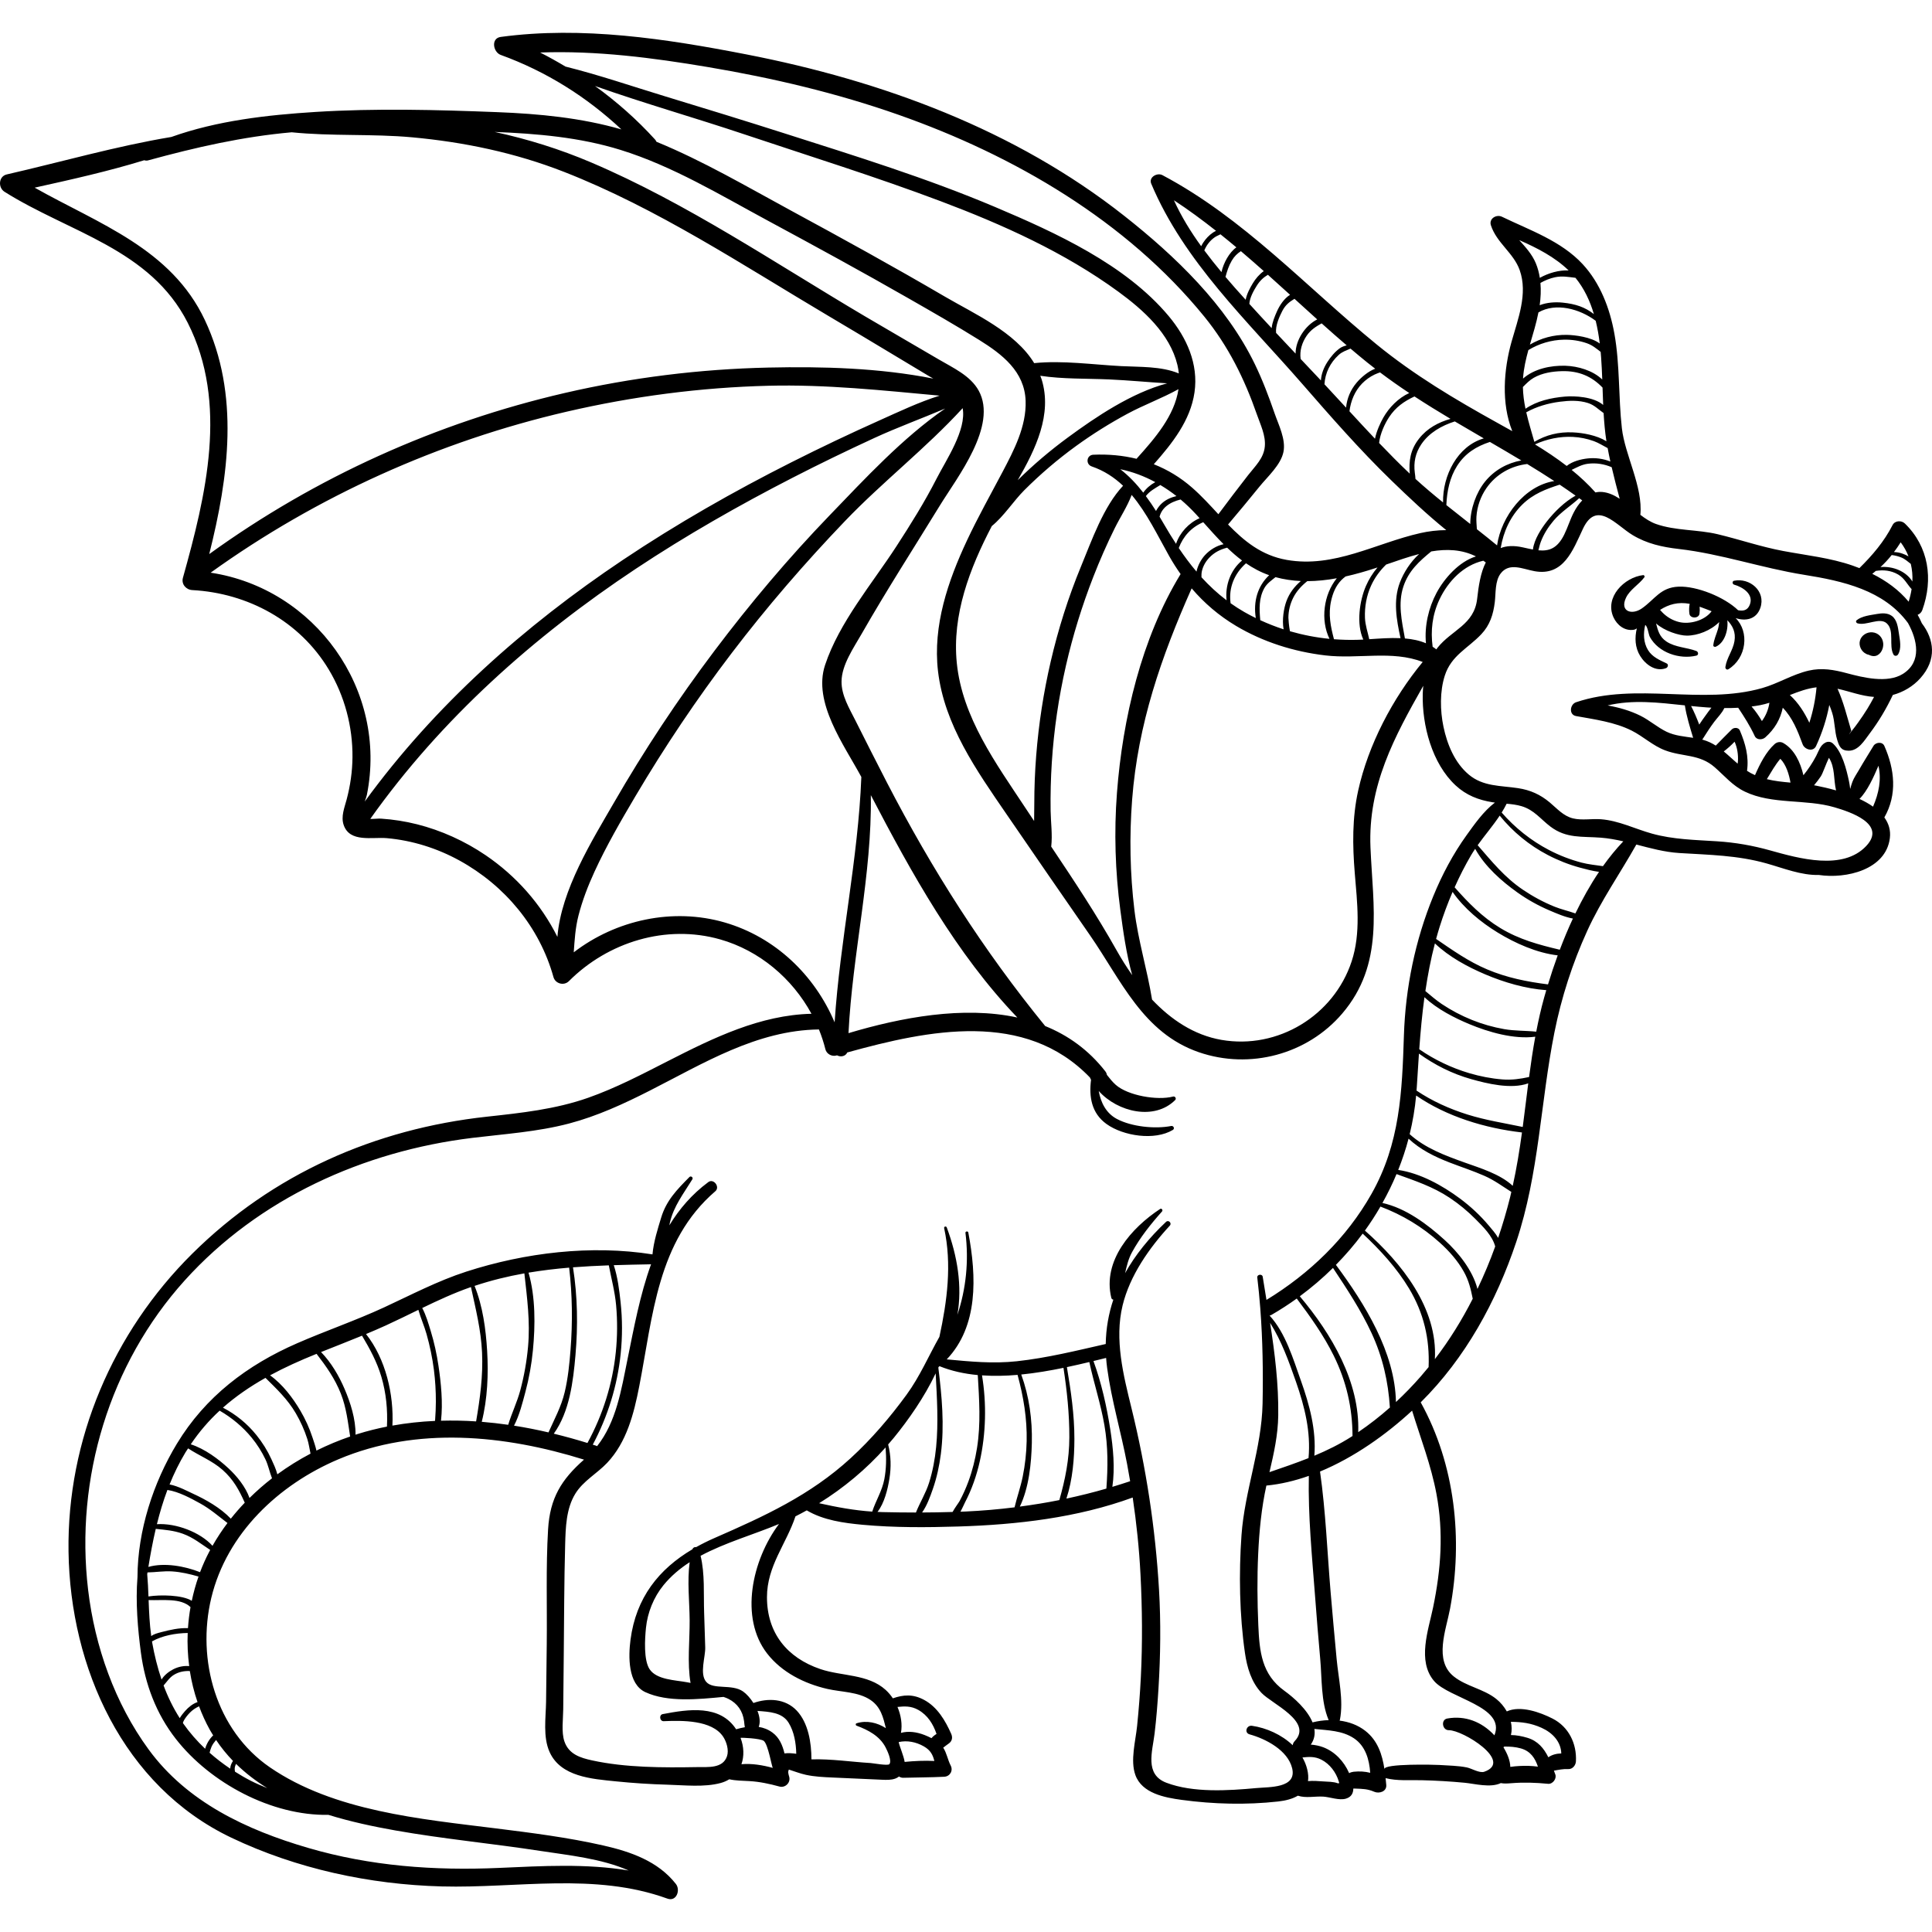 <?xml version="1.0" encoding="iso-8859-1"?>
<!-- Generator: Adobe Illustrator 19.0.0, SVG Export Plug-In . SVG Version: 6.00 Build 0)  -->
<svg version="1.1" id="Capa_1" xmlns="http://www.w3.org/2000/svg" xmlns:xlink="http://www.w3.org/1999/xlink" x="0px" y="0px"
	 viewBox="0 0 512.002 512.002" style="enable-background:new 0 0 512.002 512.002;" xml:space="preserve">
<g>
	<g>
		<g>
			<path d="M459.54,153.909c-0.528,0.108-0.48,0.885,0,1.022c2.308,0.654,5.309,2.538,4.16,5.371
				c-0.608,1.498-1.783,1.671-3.087,1.414c-3.633-3.511-10.98-6.447-15.78-6.245c-4.836,0.204-6.263,3.368-9.746,5.784
				c-2.651,1.838-5.886,0.77-4.18-2.842c1.04-2.203,3.465-3.503,4.876-5.443c0.159-0.218-0.057-0.589-0.325-0.558
				c-5.01,0.578-10.264,5.874-7.882,11.15c0.956,2.118,2.997,3.714,5.388,3.337c0.281-0.044,0.548-0.185,0.807-0.36
				c-0.576,2.473-0.503,5.049,0.9,7.312c1.423,2.295,4.104,4.251,6.841,3.219c0.497-0.187,0.746-0.977,0.164-1.255
				c-1.875-0.899-3.82-1.696-4.947-3.557c-1.211-2-1.264-4.411-0.728-6.63c0.652,0.325,0.87,2.509,1.231,3.17
				c2.281,4.168,7.842,6.028,12.326,4.952c0.662-0.159,0.538-1.026-0.008-1.229c-2.588-0.965-5.556-0.946-7.914-2.5
				c-1.872-1.233-2.287-2.984-2.761-4.802c2.216,2,6.116,3.229,8.163,3.229c2.853,0,6.34-1.342,8.565-3.595
				c-0.066,0.627-0.15,1.252-0.329,1.871c-0.415,1.434-1.086,2.777-1.23,4.275c-0.036,0.376,0.402,0.503,0.675,0.382
				c2.28-1.013,3.336-4.293,3.042-7.01c1.432,1.478,2.272,3.192,1.894,5.523c-0.397,2.447-2.047,4.402-2.409,6.858
				c-0.064,0.432,0.352,0.877,0.79,0.608c4.843-2.97,5.612-9.932,1.927-13.557c2.621,0.862,5.492,0.374,6.551-2.722
				C468.022,156.672,463.72,153.05,459.54,153.909z M444.967,164.843c-1.695-0.416-3.24-1.322-4.448-2.576
				c-0.233-0.242-0.415-0.453-0.582-0.64c2.298-1.475,4.802-2.175,7.851-1.606c-0.19,0.854-0.189,1.807-0.078,2.625
				c0.18,1.323,2.493,1.324,2.673,0c0.079-0.581,0.096-1.231,0.037-1.866c1.059,0.379,2.114,0.795,3.175,1.206
				C451.733,164.494,447.748,165.525,444.967,164.843z"/>
			<path d="M509.308,165.167c-0.331-0.78-0.709-1.52-1.111-2.239c0.534-0.195,1.001-0.6,1.242-1.27
				c2.938-8.158,1.72-16.775-4.632-22.929c-0.911-0.882-2.634-0.796-3.254,0.419c-2.232,4.372-5.33,8.005-8.791,11.409
				c-0.583-0.229-1.17-0.45-1.764-0.657c-5.952-2.072-12.269-2.728-18.434-3.883c-5.9-1.106-11.525-3.045-17.348-4.44
				c-5.338-1.279-11.191-0.891-16.36-2.718c-1.451-0.513-2.812-1.408-4.143-2.425c0.729-7.395-4.096-15.836-4.898-22.947
				c-0.942-8.351-0.494-16.818-1.993-25.115c-1.202-6.649-3.747-13.345-8.397-18.364c-5.715-6.168-14.006-8.999-21.383-12.565
				c-1.462-0.707-3.514,0.477-2.936,2.258c1.52,4.686,6.016,7.311,7.636,11.901c2.206,6.248-0.472,12.931-2.161,18.944
				c-2.089,7.44-2.764,16.331,0.193,23.717c-1.333-0.75-2.666-1.49-3.991-2.225c-11.237-6.233-22.026-12.644-32.005-20.798
				c-18.713-15.291-35.152-33.405-56.73-44.829c-1.374-0.728-3.69,0.531-2.958,2.274c8.656,20.596,25.484,36.364,39.924,52.94
				c7.655,8.787,15.361,17.608,23.736,25.723c4.561,4.419,9.401,8.991,14.524,13.14c-2.362,0.003-4.717,0.302-6.859,0.786
				c-11.846,2.676-22.829,9.319-35.418,7.106c-6.685-1.175-11.283-4.991-15.547-9.38c2.802-3.32,5.585-6.644,8.315-10.028
				c2.096-2.598,5.673-5.759,6.366-9.209c0.671-3.341-1.285-7.143-2.344-10.206c-1.532-4.435-3.198-8.844-5.247-13.069
				c-7.611-15.694-21.048-28.592-34.574-39.263c-28.988-22.868-64.231-35.816-100.187-42.814
				c-21.236-4.133-43.492-7.543-65.087-4.624c-2.661,0.36-2.005,4.036,0,4.765c12.032,4.373,22.744,11.089,31.983,19.741
				c-10.667-3.073-21.761-4.139-32.894-4.573c-16.033-0.626-32.195-1.054-48.22-0.051c-12.692,0.795-26.022,2.298-38.155,6.63
				c-14.639,2.436-29.173,6.62-43.613,9.927c-2.194,0.502-2.35,3.494-0.601,4.596C18.359,61.638,39.798,65.94,49.741,85.526
				c10.832,21.339,4.815,45.833-1.265,67.604c-0.469,1.678,0.831,3.158,2.474,3.248c14.745,0.802,28.467,8.222,36.184,21.07
				c4.197,6.988,6.354,15.111,6.276,23.257c-0.036,3.789-0.574,7.509-1.544,11.167c-0.577,2.178-1.566,4.522-0.781,6.785
				c1.626,4.685,7.563,3.126,11.396,3.462c6.764,0.592,13.366,2.672,19.307,5.943c12.016,6.617,21.195,17.612,24.884,30.87
				c0.494,1.775,2.789,2.389,4.096,1.081c10.375-10.385,25.758-15.124,40.059-11.068c10.386,2.946,19.124,10.326,24.222,19.718
				c-13.586,0.329-25.934,6.357-37.903,12.464c-6.955,3.549-13.902,7.202-21.284,9.799c-8.681,3.054-17.736,4.017-26.833,5.01
				c-29.655,3.238-56.748,15.156-78.083,36.309c-21.022,20.842-33.216,49.276-32.786,78.978
				c0.445,30.724,14.444,62.098,43.128,75.779c17.276,8.24,36.678,12.421,55.77,12.925c19.991,0.528,40.483-3.772,59.801,3.227
				c2.436,0.883,3.519-2.273,2.259-3.88c-4.749-6.057-12.019-8.564-19.29-10.212c-9.381-2.126-18.952-3.334-28.487-4.525
				c-19.822-2.477-42.876-4.537-59.825-16.179c-14.268-9.8-19.463-28.496-15.52-44.907c4.113-17.114,17.894-30.046,33.724-36.735
				c20.756-8.77,44.014-6.449,65.046,0.104c-5.989,5.281-9.023,10.177-9.519,18.478c-0.602,10.069-0.237,20.286-0.353,30.374
				c-0.059,5.106-0.106,10.212-0.179,15.317c-0.061,4.242-0.87,9.305,0.933,13.319c2.958,6.588,11.263,7.131,17.514,7.769
				c4.582,0.467,9.182,0.765,13.786,0.893c4.443,0.123,9.685,0.723,14.032-0.451c0.859-0.232,1.614-0.572,2.286-0.984
				c1.765,0.383,3.397,0.37,5.348,0.482c2.716,0.156,5.332,0.726,7.95,1.44c1.543,0.421,3.011-1.037,2.585-2.583
				c-0.199-0.722-0.411-1.278-0.086-1.911c1.492,0.464,2.977,1.059,4.526,1.394c2.3,0.498,4.665,0.605,7.016,0.71
				c4.372,0.196,8.744,0.391,13.116,0.587c1.189,0.053,2.413,0.101,3.533-0.301c0.391-0.14,0.712-0.332,0.991-0.554
				c0.337,0.217,0.728,0.35,1.123,0.338c3.613-0.108,7.256-0.087,10.861-0.273c1.534-0.079,2.424-1.613,1.711-2.982
				c-0.791-1.518-1.033-3.291-1.977-4.723c0.445-0.328,0.895-0.712,1.44-1.08c0.917-0.62,1.117-1.597,0.678-2.586
				c-1.564-3.524-3.659-7.092-7.161-8.986c-3.015-1.631-5.537-1.375-8.304-0.429c-0.558-0.827-1.197-1.587-1.913-2.236
				c-4.679-4.242-11.624-3.59-17.278-5.506c-8.846-2.998-14.167-9.577-14.169-19.044c-0.002-8.293,5.104-14.078,7.55-21.438
				c1.006-0.51,2.006-1.035,2.994-1.584c4.399,2.608,9.801,3.354,14.845,3.819c8.388,0.773,16.932,0.712,25.342,0.454
				c15.531-0.476,31.51-2.311,46.194-7.679c1.008,6.767,1.714,13.574,2.066,20.413c0.465,9.025,0.541,18.083,0.096,27.11
				c-0.214,4.349-0.557,8.688-0.995,13.021c-0.402,3.982-1.849,9.123-0.462,12.99c1.746,4.871,7.804,5.99,12.283,6.597
				c8.435,1.142,17.096,1.365,25.56,0.425c1.988-0.221,3.814-0.695,5.221-1.537c2.092,0.705,4.526,0.112,6.741,0.246
				c1.734,0.105,4.222,1.07,5.993,0.539c1.474-0.442,1.956-1.481,1.962-2.678c0.195,0.004,0.4,0.003,0.636,0.013
				c1.826,0.074,3.149,0.077,4.912,0.841c1.305,0.566,3.349-0.049,3.183-1.826c-0.055-0.592-0.113-1.189-0.177-1.786
				c3.088,0.774,6.267,0.475,9.479,0.547c3.831,0.086,7.66,0.313,11.475,0.676c2.635,0.251,6.837,1.408,9.581,0.09
				c0.85,0.172,1.807,0.107,2.768,0.03c3.343-0.268,6.424-0.161,9.77,0.16c1.209,0.116,2.33-1.364,1.902-2.497
				c-0.124-0.328-0.247-0.657-0.371-0.987c1.256-0.222,2.485-0.493,3.797-0.42c1.143,0.064,1.982-0.988,2.039-2.039
				c0.254-4.706-1.913-9.164-6.194-11.344c-3.261-1.661-8.486-3.558-12.127-1.901c-0.705-1.254-1.658-2.395-2.772-3.287
				c-3.373-2.702-7.917-3.297-11.27-5.969c-5.339-4.255-2.055-12.298-0.984-18.014c3.427-18.293,1.354-38.143-7.787-54.634
				c11.858-11.756,20.032-26.706,25.305-42.469c6.098-18.23,6.408-36.915,10.132-55.572c1.85-9.267,4.779-18.329,8.702-26.928
				c3.674-8.055,8.703-15.198,13.008-22.857c3.745,0.976,7.489,2.008,11.419,2.251c7.879,0.487,15.38,0.588,23.05,2.745
				c4.616,1.298,9.191,3.183,13.899,3.069c7.234,1.083,17.76-1.376,18.814-9.748c0.267-2.118-0.325-3.936-1.459-5.5
				c3.466-6.057,2.736-12.767-0.003-18.962c-0.526-1.19-2.29-0.977-2.876,0c-1.263,2.106-2.59,4.17-3.806,6.305
				c-0.578,1.016-1.377,2.128-1.78,3.224c-0.904,2.459-0.338,2.53-0.918-0.201c-0.665-3.132-1.787-7.679-4.217-9.937
				c-0.569-0.529-1.339-0.611-2.02-0.261c-1.393,0.716-1.742,2.19-2.447,3.533c-0.972,1.853-2.1,3.535-3.379,5.117
				c-0.806-3.433-2.404-6.868-5.346-8.544c-0.764-0.435-1.666-0.277-2.3,0.297c-2.239,2.025-3.874,5.199-5.186,8.222
				c-0.388-0.173-0.773-0.358-1.151-0.566c-0.332-0.182-0.651-0.378-0.963-0.581c0.522-3.747-0.396-7.134-1.91-10.713
				c-0.349-0.825-1.564-0.815-2.117-0.273c-1.44,1.41-2.837,2.866-4.255,4.301c-1.014-0.639-2.111-1.174-3.36-1.528
				c-0.08-0.023-0.162-0.037-0.243-0.059c0.04-0.048,0.087-0.087,0.123-0.142c0.987-1.553,1.969-3.103,3.076-4.575
				c0.879-1.168,2.055-2.291,2.664-3.64c1.228,0.008,2.456-0.013,3.68-0.083c1.611,2.419,3.148,4.831,4.386,7.495
				c0.512,1.101,2.012,1.052,2.791,0.36c2.492-2.216,4.019-4.84,4.636-7.864c2.57,2.641,3.959,6.133,5.262,9.682
				c0.516,1.405,2.799,2.13,3.566,0.466c1.644-3.566,2.8-7.156,3.504-10.882c0.284,0.686,0.543,1.387,0.771,2.11
				c0.73,2.316,0.613,4.833,1.31,7.096c0.534,1.732,0.984,2.913,3.033,2.925c2.626,0.015,4.185-2.708,5.608-4.596
				c2.393-3.173,4.425-6.594,6.116-10.184c2.788-0.76,5.354-2.267,7.293-4.44C513.358,174.772,512.567,169.444,509.308,165.167z
				 M239.739,466.927c-0.199-1.506-1.391-4.208-1.576-5.258c2.234-0.495,4.563-0.043,6.627,1.12
				c1.887,1.063,2.432,2.357,2.826,3.888C244.993,466.545,242.318,466.672,239.739,466.927z M243.375,453.155
				c2.486,1.408,3.93,3.761,4.816,6.357c-0.523,0.319-0.981,0.683-1.335,1.12c-0.602-0.308-1.216-0.587-1.817-0.823
				c-2.064-0.812-4.286-1.129-6.274-0.576c0.402-2.264,0.009-4.689-0.923-6.874C239.679,452.171,241.437,452.058,243.375,453.155z
				 M408.547,457.896c2.897,1.307,5.114,3.664,5.212,6.781c-1.245,0.037-2.424,0.317-3.431,1.021
				c-1.167-2.346-2.753-4.323-5.561-5.164c-1.383-0.415-2.895-0.718-4.355-0.729c0.28-1.132,0.249-2.329-0.017-3.508
				C403.255,456.344,405.67,456.599,408.547,457.896z M398.644,462.868c1.484-0.034,2.971,0.077,4.38,0.473
				c2.594,0.729,3.795,2.609,4.541,4.837c-1.621-0.214-3.269-0.268-4.886-0.169c-0.785,0.048-1.619,0.107-2.43,0.238
				c-0.038-1.721-0.823-3.567-1.819-5.195C398.5,462.99,398.579,462.932,398.644,462.868z M503.701,143.72
				c0.889,1.182,1.574,2.429,2.075,3.724c-0.523-0.296-1.068-0.534-1.553-0.709c-0.808-0.292-1.561-0.417-2.304-0.433
				C502.544,145.472,503.146,144.617,503.701,143.72z M501.324,147.089c0.895,0.105,1.779,0.343,2.549,0.652
				c0.985,0.396,1.714,1.089,2.508,1.695c0.358,1.514,0.503,3.076,0.424,4.671c-1.703-2.757-5.191-4.11-8.448-3.83
				C499.428,149.294,500.413,148.226,501.324,147.089z M497.111,151.299c2.018-0.33,4.058-0.128,5.908,0.949
				c1.695,0.986,2.375,2.579,3.577,3.881c-0.171,1.102-0.432,2.212-0.783,3.324c-2.59-3.125-5.922-5.532-9.64-7.383
				C496.501,151.829,496.796,151.554,497.111,151.299z M429.235,132.18c-1.449-0.947-2.957-1.649-4.597-1.798
				c-0.641-0.059-1.249-0.01-1.824,0.122c-1.931-2.176-4.062-4.145-6.315-5.976c1.377-0.653,2.693-1.429,4.343-1.633
				c2.175-0.268,4.3,0.079,6.271,0.921C427.763,126.61,428.494,129.401,429.235,132.18z M408.33,143.589
				c0.768-2.043,1.972-3.934,3.376-5.596c1.962-2.322,4.592-3.944,6.793-5.962c0.268,0.194,0.541,0.381,0.809,0.578
				c-0.902,0.928-1.647,2.044-2.228,3.161c-0.989,1.901-1.6,3.989-2.547,5.91c-1.83,3.709-4.057,4.423-6.837,4.157
				C407.89,145.086,408.054,144.323,408.33,143.589z M406.243,145.626c-0.838-0.152-1.721-0.354-2.655-0.563
				c-2.441-0.547-4.36-0.417-5.891,0.186c0.723-4.345,2.584-8.456,5.765-11.569c2.875-2.813,6.25-4.074,9.87-5.241
				c1.419,0.948,2.822,1.922,4.216,2.913c-2.924,1.618-5.67,4.362-7.548,6.756C408.533,139.98,406.56,142.919,406.243,145.626z
				 M426.764,122.308c-1.891-0.748-3.92-1.043-6.017-0.815c-1.786,0.194-4.042,0.758-5.556,1.987
				c-2.662-2.054-5.481-3.926-8.369-5.689c-0.003-0.012-0.007-0.023-0.01-0.035c3.106-1.422,6.63-2.145,10.009-1.972
				c1.898,0.097,3.783,0.472,5.57,1.121c1.307,0.475,2.445,1.235,3.656,1.851C426.261,119.939,426.503,121.124,426.764,122.308z
				 M425.721,116.94c-2.576-1.599-6.212-2.233-8.9-2.356c-3.71-0.17-7.107,0.663-10.199,2.509c-0.755-2.655-1.552-5.222-2.146-7.827
				c2.73-1.519,5.776-2.398,8.892-2.8c2.467-0.319,5.053-0.435,7.457,0.335c1.76,0.563,2.791,1.727,4.148,2.669
				C425.122,111.966,425.338,114.458,425.721,116.94z M424.861,107.316c-2.511-2.18-7.566-2.44-10.153-2.215
				c-3.693,0.322-7.428,1.158-10.436,3.222c-0.387-1.875-0.644-3.78-0.69-5.758c0.889-0.894,1.763-1.808,2.877-2.445
				c2.235-1.279,4.948-1.699,7.488-1.76c4.491-0.109,7.911,1.402,10.743,4.356C424.741,104.25,424.792,105.784,424.861,107.316z
				 M424.307,94.644c0.147,1.975,0.234,3.953,0.307,5.932c-2.503-2.415-6.469-3.539-9.756-3.646
				c-3.858-0.125-8.294,0.795-11.232,3.397c0.005-0.082,0.002-0.162,0.008-0.244c0.187-2.496,0.742-4.914,1.401-7.311
				c2.824-1.725,6.108-2.693,9.425-2.756c2.065-0.039,4.137,0.267,6.087,0.952c1.479,0.52,2.502,1.397,3.646,2.284
				C424.234,93.717,424.273,94.182,424.307,94.644z M423.954,91.041c-2.29-1.749-6.633-2.255-8.699-2.297
				c-3.528-0.071-6.861,0.863-9.814,2.578c0.82-2.828,1.704-5.644,2.264-8.531c4.595-2.666,10.917-0.964,15.172,2.223
				C423.364,86.997,423.708,89.022,423.954,91.041z M422.395,83.236c-2.331-1.832-4.859-2.698-8.305-3.04
				c-1.973-0.196-4.162-0.048-6.057,0.685c0.273-1.956,0.372-3.943,0.202-5.899c1.186-0.668,2.436-1.2,3.837-1.502
				c1.927-0.415,3.648-0.067,5.444,0.142C419.827,76.45,421.365,79.749,422.395,83.236z M402.614,63.639
				c4.75,2.064,9.449,4.502,13.086,8.027c-2.531-0.128-5.353,0.693-7.628,1.966c-0.204-1.305-0.538-2.591-1.05-3.835
				C406.027,67.38,404.301,65.522,402.614,63.639z M404.722,122.967c2.413,1.469,4.81,2.965,7.174,4.515
				c-7.876,1.25-14.047,9.365-15.158,17.056c-1.767-1.458-3.557-2.881-5.352-4.295c-0.057-1.115-0.185-2.241-0.114-3.323
				c0.177-2.685,1.113-5.351,2.646-7.561C396.476,125.668,400.423,123.469,404.722,122.967z M393.751,149.055
				c-1.376,2.68-1.913,6.239-2.288,9.624c-0.766,6.908-6.722,8.225-10.514,12.987c-0.11,0.138-0.201,0.287-0.305,0.429
				c-0.316-0.254-0.645-0.483-0.981-0.698c-0.56-4.262-0.117-8.452,1.818-12.546c2.295-4.855,6.377-9.059,11.612-10.255
				C393.313,148.744,393.533,148.893,393.751,149.055z M403.162,122.022c-3.724,0.68-7.158,2.575-9.622,5.626
				c-2.325,2.879-3.886,7.171-3.908,11.215c-2.119-1.661-4.234-3.326-6.334-5.012c0.153-3.638,0.885-7.296,2.856-10.396
				c2.122-3.339,5.1-5.163,8.687-6.336C397.624,118.738,400.403,120.362,403.162,122.022z M311.108,53.073
				c3.857,2.526,7.551,5.258,11.157,8.105c-1.119,0.506-2.161,1.497-2.832,2.334c-0.314,0.392-0.768,1.042-1.107,1.736
				C315.548,61.411,313.065,57.388,311.108,53.073z M319.155,66.363c0.292-0.68,0.637-1.312,1.1-1.902
				c0.479-0.612,1.032-1.149,1.676-1.587c0.472-0.321,1.012-0.514,1.505-0.78c1.418,1.136,2.823,2.289,4.215,3.458
				c-1.889,1.337-3.414,4.133-3.945,6.562C322.135,70.235,320.613,68.32,319.155,66.363z M327.254,76.255
				c-0.836-0.95-1.665-1.908-2.486-2.873c0.405-1.473,0.834-2.89,1.655-4.291c0.695-1.187,1.476-1.903,2.428-2.529
				c2.041,1.736,4.061,3.499,6.066,5.282c-1.198,0.843-2.198,2.048-2.908,3.23c-0.747,1.244-1.603,2.812-1.892,4.372
				C329.16,78.385,328.198,77.328,327.254,76.255z M331.089,80.532c0.11-1.693,1.165-3.531,1.981-4.836
				c0.834-1.333,1.784-2.189,2.936-2.875c1.967,1.759,3.925,3.529,5.878,5.305c-1.573,0.956-2.785,2.847-3.456,4.346
				c-0.577,1.29-1.272,2.923-1.426,4.49C335.015,84.833,333.045,82.689,331.089,80.532z M338.174,88.216
				c-0.196-1.93,0.878-4.306,1.649-5.803c0.844-1.64,1.927-2.437,3.23-3.226c2.005,1.825,4.01,3.649,6.025,5.461
				c-3.188,1.616-5.754,5.51-5.731,9.062C341.619,91.882,339.894,90.051,338.174,88.216z M344.691,95.135
				c-0.328-2.155,0.366-4.396,1.617-6.197c1.081-1.556,2.446-2.401,3.939-3.242c2.196,1.965,4.405,3.915,6.642,5.827
				c-0.648,0.177-1.292,0.382-1.833,0.773c-1.3,0.941-2.396,2.265-3.265,3.608c-0.998,1.541-1.629,3.21-1.738,4.914
				C348.271,98.92,346.481,97.027,344.691,95.135z M350.998,101.839c0.168-2.968,1.495-5.705,3.79-7.795
				c0.951-0.866,2.05-1.177,3.108-1.665c1.479,1.252,2.966,2.494,4.474,3.71c0.685,0.552,1.379,1.088,2.073,1.624
				c-1.92,0.713-3.803,2.387-4.882,3.651c-1.656,1.94-2.601,4.214-2.837,6.662C354.82,105.958,352.914,103.893,350.998,101.839z
				 M357.617,108.989c0.356-2.724,1.394-5.328,3.336-7.334c0.955-0.986,2.1-1.81,3.339-2.402c0.495-0.237,0.971-0.389,1.429-0.565
				c2.531,1.905,5.116,3.723,7.745,5.469c-2.904,1.312-5.37,3.868-6.879,6.528c-0.744,1.311-1.77,3.478-2.2,5.577
				C362.108,113.86,359.861,111.426,357.617,108.989z M373.44,125.371c-2.727-2.588-5.366-5.262-7.964-7.976
				c0.263-2.461,1.52-5.128,2.643-6.839c1.763-2.683,4.021-4.225,6.733-5.491c3.14,2.048,6.33,4.015,9.549,5.936
				c-3.204,0.918-6.144,2.47-8.319,5.222c-2.357,2.982-2.75,5.985-2.482,9.296C373.548,125.469,373.493,125.421,373.44,125.371z
				 M382.427,133.152c-2.485-2.01-4.934-4.07-7.311-6.234c-0.018-0.511-0.098-1.036-0.173-1.618
				c-0.356-2.769,0.151-5.247,1.731-7.582c2.07-3.058,5.374-4.926,8.867-6.036c2.549,1.512,5.112,3.002,7.676,4.492
				C386.222,118.224,382.29,126.045,382.427,133.152z M379.3,146.134c4.058-0.684,8.049-0.557,11.842,1.321
				c-4.501,1.381-8.399,5.846-10.439,9.657c-2.109,3.94-3.241,8.778-2.808,13.364c-1.72-0.739-3.612-1.113-5.574-1.279
				c-0.826-4.576-1.907-9.287-0.398-13.784C373.333,151.209,376.142,148.734,379.3,146.134z M359.029,231.383
				c0.634,7.761,1.663,15.866-0.837,23.421c-4.754,14.37-19.548,23.371-34.498,20.775c-7.29-1.266-13.381-5.387-18.386-10.678
				c-1.278-7.916-3.703-15.671-4.67-23.669c-1.177-9.737-1.362-19.543-0.613-29.321c1.537-20.057,7.721-37.844,15.776-55.99
				c3.329,3.895,7.224,7.244,11.792,9.963c7.174,4.269,15.312,6.818,23.58,7.799c8.803,1.045,17.713-1.408,25.86,1.744
				c-7.993,9.676-14.413,21.939-17.098,34.07C358.325,216.771,358.426,223.998,359.029,231.383z M278.426,214.853
				c-0.066-4.262,0.043-8.529,0.315-12.783c0.552-8.63,1.811-17.201,3.737-25.632c1.832-8.021,4.271-15.888,7.257-23.554
				c1.706-4.379,3.595-8.685,5.681-12.897c1.456-2.939,3.338-5.756,4.489-8.826c4.04,4.778,6.892,10.788,9.959,16.238
				c0.931,1.654,1.943,3.227,3.011,4.745c-0.013,0.02-0.028,0.034-0.041,0.055c-10.351,16.992-15.334,38.288-16.83,57.935
				c-0.788,10.351-0.465,20.808,0.905,31.097c0.74,5.556,1.565,11.534,3.142,17.193c-1.507-2.141-2.885-4.347-4.123-6.55
				c-5.345-9.508-11.307-18.498-17.344-27.513C278.948,221.235,278.475,218.006,278.426,214.853z M276.043,100.531
				c-0.101-0.326-0.238-0.632-0.356-0.949c5.971,0.906,12.283,0.706,18.271,0.971c5.112,0.226,10.245,0.73,15.362,1.033
				c-9.463,2.524-18.924,8.914-26.355,14.375c-4.635,3.407-9.033,7.129-13.129,11.17c-0.042,0.041-0.087,0.084-0.129,0.126
				C274.46,118.99,278.919,109.815,276.043,100.531z M271.437,129.923c4.276-4.275,8.887-8.217,13.784-11.764
				c4.319-3.128,8.861-5.97,13.555-8.502c4.358-2.351,9.187-4.112,13.533-6.524c-1.029,7.017-6.252,13.046-10.975,18.284
				c-0.049,0.055-0.082,0.113-0.124,0.169c-3.666-0.898-7.506-1.247-11.464-1.077c-1.807,0.078-2.11,2.522-0.42,3.102
				c3.281,1.126,5.979,2.918,8.3,5.118c-5.192,5.523-8.287,14.458-11.143,21.374c-3.372,8.164-6.04,16.621-8.036,25.223
				c-1.901,8.192-3.185,16.537-3.845,24.921c-0.335,4.251-0.503,8.515-0.503,12.778c0,1.464-0.048,3.001-0.05,4.549
				c-0.781-1.171-1.562-2.342-2.339-3.52c-7.755-11.747-16.697-23.914-18.148-38.358c-1.285-12.784,3.426-25.073,9.28-36.285
				C266.051,136.8,268.621,132.738,271.437,129.923z M311.663,144.117c-1.079-1.656-2.129-3.349-3.14-5.108
				c-0.401-0.697-0.809-1.392-1.224-2.081c0.286-1.093,0.884-2.023,1.757-2.759c1.081-0.911,2.43-1.457,3.82-1.801
				c1.441,1.219,2.818,2.54,4.121,3.957c0.304,0.331,0.605,0.667,0.907,1.001C315.029,138.592,312.673,141.147,311.663,144.117z
				 M318.87,138.392c1.775,1.978,3.536,3.967,5.392,5.831c-1.89,0.385-3.704,1.546-4.948,2.915
				c-0.994,1.093-1.898,2.706-2.228,4.341c-1.676-1.971-3.227-4.062-4.7-6.249C313.568,142.1,315.744,139.721,318.87,138.392z
				 M307.777,133.504c-0.458,0.438-1.007,1.136-1.419,1.908c-0.852-1.352-1.748-2.67-2.691-3.941
				c0.978-1.306,2.432-2.073,3.836-2.933c1.475,0.879,2.903,1.852,4.269,2.93C310.306,131.815,308.925,132.406,307.777,133.504z
				 M302.977,130.557c-1.8-2.313-3.793-4.433-6.088-6.21c3.273,0.676,6.369,1.852,9.275,3.424
				C304.909,128.448,303.775,129.403,302.977,130.557z M376.079,146.824c-2.294,2.084-4.092,4.911-5.094,7.545
				c-1.818,4.778-0.902,9.865,0.167,14.752c-2.755-0.123-5.605,0.102-8.288,0.277c-0.398-1.878-1.058-3.693-1.135-5.68
				c-0.112-2.901,0.411-5.856,1.617-8.505c0.995-2.186,2.371-4.021,4-5.606C370.242,148.61,373.169,147.573,376.079,146.824z
				 M356.597,152.765c2.679-0.6,5.318-1.363,7.872-2.192c0.193-0.063,0.389-0.132,0.583-0.196c-1.264,1.495-2.31,3.173-3.075,4.939
				c-1.65,3.804-2.605,9.997-0.687,14.176c-0.463,0.025-0.92,0.045-1.368,0.059c-2.136,0.068-4.274,0.013-6.404-0.15
				c-0.887-3.359-1.551-6.569-0.763-10.143c0.454-2.059,1.231-3.999,2.722-5.528C355.826,153.374,356.206,153.062,356.597,152.765z
				 M346.448,154.012c2.61-0.015,5.228-0.292,7.82-0.767c-3.51,4.323-4.364,11.079-1.938,16.056
				c-3.548-0.345-7.059-1.029-10.48-2.017c-0.267-1.346-0.41-3.265-0.409-3.57c0.004-1.83,0.456-3.677,1.278-5.308
				C343.602,156.654,344.925,155.22,346.448,154.012z M338.021,152.952c2.211,0.604,4.457,0.931,6.718,1.028
				c-1.656,1.414-3.011,3.132-3.832,5.354c-0.663,1.796-1.209,4.932-0.733,7.445c-2.109-0.681-4.173-1.498-6.189-2.425
				c-0.263-2.903-0.409-5.838,1.081-8.498C335.767,154.604,336.956,153.812,338.021,152.952z M336.34,152.435
				c-3.093,2.91-4.241,7.026-3.537,11.362c-1.031-0.505-2.052-1.033-3.05-1.607c-1.27-0.73-2.476-1.508-3.631-2.326
				c-0.581-4.133,1.04-7.87,4.077-10.587C332.071,150.561,334.091,151.649,336.34,152.435z M329.155,148.537
				c-3.056,2.521-4.52,6.629-4.098,10.546c-2.449-1.843-4.635-3.894-6.652-6.1c-0.017-0.531-0.012-1.062,0.106-1.603
				c0.292-1.341,0.991-2.551,1.924-3.546c1.39-1.481,2.994-2.24,4.774-2.691C326.467,146.352,327.767,147.502,329.155,148.537z
				 M143.142,13.916c14.922-0.539,29.844,1.391,44.567,3.873c17.11,2.885,34.053,6.877,50.435,12.641
				c30.566,10.754,60.358,28.082,81.025,53.494c6.345,7.802,10.626,16.464,13.926,25.927c0.953,2.734,2.358,5.536,2.097,8.456
				c-0.281,3.141-2.522,5.174-4.45,7.641c-2.669,3.415-5.271,6.863-7.862,10.329c-2.218-2.397-4.442-4.839-6.929-7.021
				c-3.122-2.74-6.542-4.791-10.182-6.226c4.87-5.514,9.706-11.58,10.785-19.041c1.091-7.543-2.073-14.52-6.83-20.214
				c-11.422-13.674-30.001-22.143-46.048-28.933c-18.084-7.651-36.906-13.469-55.591-19.441
				c-10.604-3.389-21.248-6.652-31.898-9.893c-8.692-2.645-17.457-5.65-26.321-7.863C147.668,16.332,145.434,15.075,143.142,13.916z
				 M157.685,22.792c13.051,4.611,26.51,8.433,39.53,12.792c17.367,5.815,34.889,11.266,52.032,17.723
				c16.454,6.197,32.845,13.564,47.11,23.98c6.619,4.834,13.678,11.132,15.675,19.437c0.182,0.758,0.292,1.502,0.368,2.24
				c-4.71-1.951-10.326-1.676-15.312-1.94c-7.48-0.396-15.496-1.552-22.945-0.796c-0.023,0.002-0.041,0.015-0.063,0.019
				c-5.047-8.295-15.891-13.084-23.742-17.679c-13.397-7.84-26.997-15.326-40.643-22.722c-11.716-6.351-23.363-13.204-35.72-18.272
				c-0.097-0.216-0.222-0.429-0.406-0.631C168.751,31.644,163.417,26.938,157.685,22.792z M54.286,84.812
				c-8.932-18.948-28.092-25.485-45.102-35.08c9.686-2.143,19.539-4.345,29.054-7.271c0.294,0.114,0.627,0.145,0.984,0.047
				c12.662-3.463,25.071-6.298,38.083-7.45c10.512,1.078,21.403,0.367,31.879,1.327c13.821,1.267,27.318,4.093,40.262,9.151
				c24.738,9.666,47.376,24.723,70.136,38.211c5.938,3.519,11.863,7.058,17.774,10.623c2.955,1.783,5.913,3.562,8.876,5.33
				c0.359,0.214,0.727,0.423,1.096,0.63c-14.299-2.83-29.353-3.237-43.716-2.921c-18.123,0.399-36.252,2.642-53.914,6.727
				c-33.97,7.856-66.035,22.312-94.25,42.702C60.593,126.379,63.574,104.513,54.286,84.812z M96.657,212.423
				c0.253-0.718,0.487-1.365,0.561-1.734c5.631-27.951-13.833-54.764-41.396-58.925c28.222-20.272,60.516-34.818,94.346-42.663
				c17.538-4.067,35.444-6.418,53.444-6.871c15.298-0.385,30.275,1.234,45.403,2.621c-5.456,1.7-10.757,4.237-15.856,6.519
				c-7.903,3.538-15.727,7.258-23.458,11.158c-15.344,7.74-30.309,16.272-44.595,25.833
				C138.952,165.866,115.211,186.946,96.657,212.423z M147.719,248.284c-4.341-8.679-10.884-16.112-19.027-21.646
				c-5.494-3.734-11.755-6.581-18.202-8.201c-3.104-0.78-6.299-1.279-9.493-1.49c-0.797-0.053-1.887,0.108-2.871,0.075
				c18.815-26.527,43.332-48.348,70.355-66.278c13.372-8.873,27.331-16.83,41.603-24.16c7.12-3.657,14.327-7.146,21.595-10.498
				c6.135-2.829,12.561-5.164,18.8-7.82c-11.311,7.804-21.268,18.604-30.611,28.291c-10.912,11.315-21.072,23.367-30.532,35.918
				c-9.721,12.897-18.648,26.389-26.714,40.38C156.999,222.605,148.698,235.831,147.719,248.284z M192.065,244.467
				c-13.73-3.99-28.818-0.698-40.016,7.912c0.231-3.257,0.411-6.463,1.26-9.763c1.025-3.986,2.515-7.85,4.23-11.586
				c3.162-6.886,6.992-13.485,10.845-20.003c7.76-13.128,16.282-25.812,25.52-37.946c9.321-12.242,19.388-23.886,30.029-34.995
				c9.926-10.363,21.522-19.357,31.184-29.921c1.06,5.798-4.386,13.724-6.918,18.687c-3.169,6.211-6.859,12.102-10.651,17.947
				c-6.399,9.862-15.17,20.178-18.901,31.462c-3.273,9.899,5.005,21.084,9.619,29.646c-0.852,21.838-5.658,43.255-7.082,65.026
				C215.868,258.378,205.422,248.349,192.065,244.467z M230.78,210.722c10.788,20.672,22.598,42.023,38.829,58.932
				c-14.363-3.118-30.791-0.027-44.747,4.141C225.894,252.749,231.104,231.774,230.78,210.722z M62.55,467.45
				c2.505,2.453,5.287,4.582,8.284,6.417c-1.479-0.589-2.943-1.216-4.372-1.943c-1.431-0.728-2.819-1.547-4.184-2.408
				c-0.057-0.311-0.106-0.622-0.075-0.92C62.248,468.165,62.383,467.798,62.55,467.45z M61.75,466.668
				c-0.328,0.463-0.562,1.002-0.675,1.51c-0.032,0.146-0.058,0.33-0.078,0.526c-1.906-1.281-3.734-2.684-5.453-4.209
				c0.142-0.549,0.289-1.096,0.526-1.616c0.307-0.675,0.739-1.228,1.192-1.763C58.608,463.131,60.113,464.976,61.75,466.668z
				 M55.58,458.373c0.29,0.523,0.607,1.018,0.916,1.521c-0.965,0.893-1.759,2.215-2.131,3.548c-2.141-2.03-4.09-4.255-5.785-6.661
				c-0.039-0.055-0.072-0.114-0.111-0.17c0.065-0.234,0.149-0.471,0.297-0.726c0.429-0.742,0.981-1.426,1.581-2.036
				c0.712-0.724,1.524-1.254,2.405-1.659C53.54,454.309,54.475,456.378,55.58,458.373z M50.49,425.903
				c-0.328,1.844-0.548,3.705-0.675,5.572c-2.371-0.086-4.7,0.436-7.05,1.053c-0.952,0.25-1.984,0.5-2.686,1.06
				c-0.437-3.162-0.578-6.36-0.696-9.553C43.031,424.185,47.877,423.404,50.49,425.903z M39.345,423.078
				c-0.075-1.977-0.16-3.95-0.332-5.906c0.024-0.155,0.05-0.308,0.075-0.463c2.183-0.03,4.336-0.417,6.549-0.267
				c2.383,0.161,4.69,0.701,6.974,1.362c-0.741,2.103-1.328,4.256-1.79,6.435C48.373,422.655,42.433,422.59,39.345,423.078z
				 M49.742,432.758c-0.127,2.932,0.02,5.869,0.397,8.776c-1.424-0.123-2.862,0.154-4.209,0.84c-1.139,0.58-2.408,1.544-3.117,2.732
				c-1.078-3.193-1.891-6.483-2.481-9.784c-0.02-0.112-0.03-0.224-0.049-0.336C43.019,433.45,46.524,432.809,49.742,432.758z
				 M46.092,443.846c1.318-0.805,2.753-1.06,4.215-1c0.439,2.794,1.119,5.549,2.04,8.229c-1.271,0.429-2.392,1.343-3.304,2.372
				c-0.372,0.419-0.961,1.12-1.411,1.879c-1.74-2.723-3.157-5.63-4.282-8.658C44.234,445.694,44.896,444.576,46.092,443.846z
				 M55.493,411.141c-0.938,1.783-1.762,3.623-2.477,5.503c-4.031-1.599-9.461-2.599-13.694-1.391
				c0.554-3.402,1.178-6.768,1.957-10.084c2.418,0.241,4.781,0.432,7.144,1.279c2.809,1.008,4.873,2.731,7.284,4.307
				C55.637,410.884,55.562,411.011,55.493,411.141z M56.315,409.657c-3.263-3.621-9.665-6.045-14.734-5.731
				c0.763-3.072,1.661-6.101,2.783-9.071c2.991,0.438,6.312,2.266,8.672,3.564c2.657,1.462,4.876,3.4,7.247,5.199
				C58.835,405.54,57.51,407.555,56.315,409.657z M61.169,402.467c-2.75-2.887-6.654-5.086-10.121-6.669
				c-1.041-0.475-3.895-2.006-6.11-2.401c1.174-2.904,2.559-5.753,4.236-8.533c0.215-0.356,0.452-0.681,0.674-1.028
				c2.972,1.967,6.389,3.27,9.134,5.697c2.91,2.572,4.411,5.411,5.882,8.698C63.566,399.583,62.334,400.998,61.169,402.467z
				 M66.125,396.979c-1.068-3.004-3.361-5.79-5.548-7.829c-2.649-2.469-6.336-5.222-10.023-6.392
				c2.264-3.354,4.823-6.313,7.651-8.92c3.236,1.873,6.143,4.284,8.515,7.19c1.427,1.748,2.651,3.682,3.625,5.718
				c0.748,1.561,1.098,3.392,1.742,5.018C69.989,393.378,68.005,395.127,66.125,396.979z M73.497,390.712
				c-0.343-1.398-1.019-2.794-1.569-4c-1.045-2.29-2.383-4.428-3.961-6.389c-2.461-3.058-5.461-5.492-8.887-7.276
				c3.442-3.038,7.232-5.624,11.275-7.897c2.942,2.919,5.848,5.644,8.031,9.376c1.262,2.159,2.292,4.45,3.056,6.831
				c0.386,1.201,0.568,2.565,0.849,3.873C79.232,386.84,76.288,388.676,73.497,390.712z M83.863,384.422
				c-0.271-1.213-0.702-2.413-1.04-3.445c-0.814-2.491-1.902-4.897-3.234-7.154c-1.971-3.339-4.693-6.972-8.023-9.346
				c3.889-2.105,7.99-3.949,12.225-5.654c0.034-0.014,0.068-0.027,0.101-0.04c2.538,3.282,4.877,6.577,6.438,10.55
				c1.465,3.727,1.863,7.511,2.464,11.358C89.751,381.733,86.764,382.984,83.863,384.422z M102.546,378.063
				c-2.59,0.513-5.163,1.156-7.71,1.946c-0.206,0.064-0.41,0.14-0.616,0.206c0.056-4.129-1.342-8.486-2.897-12.115
				c-1.483-3.464-3.541-7.007-6.243-9.788c3.621-1.445,7.255-2.858,10.86-4.34c2.057,3.458,3.955,6.927,5.12,10.871
				C102.341,369.178,102.758,373.593,102.546,378.063z M115.316,376.196c-0.009,0.121-0.024,0.241-0.033,0.362
				c-3.784,0.166-7.554,0.574-11.291,1.241c0.42-8.253-1.793-17.703-6.99-24.263c1.78-0.742,3.553-1.501,5.308-2.304
				c2.882-1.319,5.719-2.721,8.563-4.104c0.617,2.155,1.562,4.278,2.163,6.407c0.879,3.115,1.549,6.289,1.956,9.502
				c0.355,2.802,0.527,5.629,0.515,8.454C115.499,373.061,115.437,374.631,115.316,376.196z M116.872,376.505
				c0.539-4.79,0.007-10.003-0.674-14.582c-0.461-3.101-1.132-6.184-2.05-9.183c-0.606-1.98-1.237-4.197-2.253-6.105
				c4.183-2.021,8.395-3.972,12.803-5.513c0.037-0.013,0.074-0.023,0.111-0.036c1.243,5.762,2.659,11.338,2.937,17.315
				c0.291,6.243-0.529,12.185-1.573,18.285C123.074,376.476,119.97,376.423,116.872,376.505z M127.67,376.795
				c1.53-6.078,1.798-12.689,1.423-18.876c-0.343-5.672-1.157-11.79-3.329-17.142c4.371-1.46,8.771-2.534,13.199-3.32
				c0.721,6.5,1.576,12.781,0.976,19.422c-0.354,3.915-1.048,7.804-2.066,11.601c-0.831,3.098-2.272,6.054-3.198,9.107
				C132.346,377.25,130.009,376.986,127.67,376.795z M136.221,377.815c1.434-2.752,2.253-6.075,3.022-8.957
				c0.967-3.623,1.631-7.329,1.99-11.061c0.631-6.559,0.702-14.02-1.164-20.532c3.57-0.595,7.157-1.025,10.763-1.327
				c0.848,7.195,0.931,14.51,0.371,21.72c-0.294,3.785-0.676,7.609-1.558,11.308c-0.917,3.843-2.712,7.089-4.29,10.638
				C142.335,378.899,139.286,378.3,136.221,377.815z M146.759,379.942c4.185-5.803,5.144-13.889,5.743-20.774
				c0.681-7.82,0.565-15.59-0.651-23.315c3.151-0.245,6.315-0.407,9.492-0.522c0.669,3.523,1.612,6.975,1.935,10.591
				c0.37,4.132,0.339,8.3-0.085,12.426c-0.867,8.446-3.45,16.616-7.511,24.06C152.746,381.495,149.765,380.675,146.759,379.942z
				 M164.458,345.038c-0.347-3.18-0.771-6.625-1.801-9.752c3.28-0.106,6.572-0.171,9.879-0.233
				c-2.937,8.097-4.551,16.879-6.246,25.205c-1.639,8.049-2.955,16.553-8.053,22.992c-0.102-0.05-0.202-0.102-0.318-0.14
				c-0.274-0.09-0.553-0.171-0.828-0.26c3.987-7.474,6.51-15.621,7.392-24.059C164.96,354.223,164.957,349.604,164.458,345.038z
				 M196.49,467.536c0.756-2.135,0.663-4.629-0.232-6.969c-0.035-0.138,5.306,0.122,6.146,0.787
				c1.186,0.939,2.159,7.091,2.415,7.161C202.149,467.784,199.219,467.288,196.49,467.536z M207.902,464.675
				c-0.525-2.161-1.36-4.173-3.178-5.514c-1.16-0.856-2.391-1.314-3.655-1.509c0.474-1.245,0.251-2.766-0.33-4.242
				c3.109,0.243,6.557,0.358,8.27,3.164c1.453,2.38,1.948,5.355,2.009,8.195C209.971,464.634,208.892,464.532,207.902,464.675z
				 M203.304,438.209c3.879,4.991,9.869,7.978,15.937,9.373c3.718,0.855,8.207,0.735,11.459,2.936
				c2.741,1.854,3.358,4.643,4.068,7.466c-2.319-1.492-5.126-2.128-7.754-1.298c-0.329,0.104-0.306,0.534,0,0.646
				c3.082,1.137,6.107,2.734,7.665,5.722c0.446,0.856,1.751,3.58,1.013,4.47c-0.39,0.47-4.373-0.262-4.958-0.297
				c-5.061-0.3-10.521-1.137-15.695-0.972c0.007-4.394-0.827-9.682-3.908-12.935c-3.019-3.188-7.57-3.379-11.465-2.004
				c-0.821-1.293-1.826-2.405-2.737-3.048c-2.967-2.095-7.937-0.354-9.8-2.585c-1.78-2.131-0.167-6.603-0.237-9.081
				c-0.087-3.091-0.182-6.181-0.291-9.271c-0.171-4.859,0.23-10.232-0.939-15.02c6.515-3.509,14.045-5.616,20.779-8.435
				C199.271,413.445,195.942,428.736,203.304,438.209z M217.071,398.368c6.535-4.048,12.515-9.052,17.618-14.777
				c0.233,2.814,0.197,5.657-0.334,8.435c-0.593,3.099-2.261,5.661-3.204,8.567C226.304,400.265,221.739,399.412,217.071,398.368z
				 M233.892,400.724c-0.452-0.011-0.896-0.035-1.342-0.055c1.827-2.34,2.7-6.007,3.143-8.728c0.506-3.106,0.437-6.137-0.323-9.146
				c0.501-0.577,1.004-1.152,1.487-1.743c3.89-4.765,8.113-10.782,11.104-17.092c0.348,6.502,0.756,13.077,0.122,19.56
				c-0.313,3.194-0.91,6.376-1.873,9.439c-0.871,2.769-2.423,5.22-3.478,7.873C239.784,400.83,236.837,400.793,233.892,400.724z
				 M252.449,400.688c-2.693,0.086-5.388,0.125-8.082,0.137c1.299-1.844,2.126-4.164,2.84-6.206c1.055-3.017,1.73-6.154,2.134-9.322
				c0.976-7.647,0.27-15.262-0.672-22.862c0.027-0.061,0.058-0.122,0.085-0.183c0.079-0.065,0.15-0.133,0.228-0.198
				c3.189,1.291,6.606,2.025,10.142,2.355c0.379,6.469,0.83,12.875-0.206,19.341c-0.48,2.995-1.216,5.965-2.264,8.813
				c-0.659,1.791-1.433,3.536-2.339,5.216C254.056,398.259,253.032,399.594,252.449,400.688z M255.923,400.567
				c-0.465,0.021-0.931,0.03-1.396,0.049c0.561-1.021,1.001-2.061,1.238-2.516c1.779-3.418,3.056-7.091,3.893-10.849
				c1.636-7.352,1.825-15.286,0.584-22.766c3.085,0.214,6.247,0.152,9.425-0.128c1.563,5.734,2.543,11.595,2.41,17.56
				c-0.07,3.151-0.415,6.293-1.04,9.382c-0.56,2.769-1.515,5.427-2.167,8.162C264.599,399.994,260.288,400.366,255.923,400.567z
				 M270.27,399.263c2.426-5.052,3.05-11.473,3.179-16.886c0.146-6.155-0.701-12.328-2.806-18.113
				c3.762-0.378,7.529-1.016,11.188-1.771c0.933,6.079,1.578,12.276,1.558,18.414c-0.019,5.862-1.091,11.171-2.651,16.631
				C277.274,398.237,273.783,398.795,270.27,399.263z M293.203,394.495c-3.512,1.018-7.043,1.891-10.594,2.653
				c1.662-5.026,2.108-10.665,2.117-15.774c0.012-6.447-0.922-12.749-1.986-19.072c2.024-0.43,4.016-0.886,5.946-1.349
				c1.198,5.611,3.023,11.07,3.997,16.745C293.668,383.432,293.616,388.822,293.203,394.495z M294.788,394.031
				c0.732-5.002,0.209-10.338-0.552-15.226c-0.943-6.048-2.339-12.329-4.456-18.117c1.137-0.276,2.261-0.553,3.351-0.822
				c0.066,0.889,0.153,1.785,0.276,2.694c1.164,8.57,3.676,16.925,5.283,25.417c0.287,1.517,0.554,3.038,0.811,4.56
				C297.932,393.065,296.361,393.556,294.788,394.031z M343.131,461.387c-0.346,0.366-0.509,0.752-0.546,1.122
				c-2.934-2.808-6.984-4.606-10.794-5.154c-1.458-0.21-2.135,1.859-0.627,2.274c4.267,1.174,10.141,4.217,11.277,9.005
				c1.258,5.297-6.04,4.906-9.48,5.225c-7.434,0.69-16.782,1.295-23.886-1.422c-5.789-2.214-3.669-8.267-3.097-13.031
				c0.479-3.987,0.792-8.001,1.037-12.009c0.531-8.684,0.646-17.419,0.138-26.107c-0.949-16.232-3.414-32.3-7.289-48.084
				c-2.161-8.801-4.552-18.216-2.363-27.255c1.909-7.886,7.071-15.251,12.509-21.138c0.618-0.669-0.336-1.628-1.001-1.001
				c-4.423,4.172-8.117,8.685-10.843,13.586c0.426-1.902,0.876-3.81,1.835-5.551c2.174-3.947,4.958-7.447,7.947-10.79
				c0.304-0.34-0.091-0.94-0.511-0.663c-7.565,4.977-15.325,13.689-12.927,23.549c0.071,0.294,0.291,0.448,0.536,0.482
				c-1.241,3.704-1.949,7.613-2.013,11.754c-7.801,1.769-15.586,3.705-23.556,4.569c-6.353,0.689-12.364,0.081-18.582-0.495
				c8.355-8.772,7.945-21.853,5.716-33.626c-0.08-0.42-0.81-0.33-0.756,0.102c0.926,7.419,0.172,14.817-2.142,21.729
				c1.344-7.593,0.008-15.582-2.808-23.162c-0.16-0.431-0.794-0.267-0.694,0.191c2.077,9.565,0.804,19.302-1.258,28.791
				c-2.888,5.106-5.177,10.506-8.707,15.341c-4.41,6.038-9.286,11.746-14.801,16.806c-10.756,9.867-22.956,15.429-36.146,21.192
				c-1.681,0.734-3.284,1.534-4.816,2.392c-0.393-0.074-0.816,0.102-0.976,0.562c-8.888,5.25-14.955,12.806-16.418,23.983
				c-0.566,4.328-0.749,11.736,3.948,13.894c5.938,2.727,13.95,1.894,20.689,1.257c0.456,0.149,0.901,0.312,1.306,0.517
				c2.401,1.212,3.814,3.238,4.158,5.943c0.085,0.669,0.099,1.138,0.202,1.571c-0.773,0.133-1.546,0.319-2.309,0.544
				c-4.3-6.603-12.646-5.317-19.445-4.021c-1.058,0.202-0.817,1.923,0.254,1.878c4.793-0.203,12.788-0.368,15.766,4.134
				c0.883,1.336,1.545,3.521,1.015,5.13c-1.099,3.339-5.077,2.856-7.824,2.903c-9.115,0.158-19.007,0.172-27.937-1.775
				c-3.06-0.667-6.159-1.598-7.333-5.019c-0.847-2.47-0.336-5.91-0.319-8.48c0.031-4.766,0.089-9.531,0.141-14.296
				c0.105-9.796,0.097-19.602,0.372-29.395c0.127-4.52,0.247-9.508,2.691-13.483c2.092-3.404,5.737-5.323,8.427-8.167
				c5.195-5.493,7.103-13.07,8.511-20.284c3.627-18.587,4.77-38.473,20.174-51.715c1.308-1.124-0.453-3.463-1.865-2.418
				c-4.353,3.223-7.69,7.126-10.327,11.457c0.044-0.218,0.081-0.439,0.13-0.654c0.992-4.403,3.639-7.751,5.97-11.544
				c0.296-0.481-0.384-1.004-0.78-0.602c-3.312,3.364-6.115,6.187-7.501,10.797c-0.864,2.874-1.998,6.362-2.287,9.706
				c-16.258-2.577-33.746-0.476-49.349,4.57c-7.589,2.454-14.571,6.141-21.787,9.479c-7.536,3.486-15.402,6.174-23.01,9.492
				c-13.252,5.778-24.339,14.161-31.894,26.635c-6.263,10.342-10.41,23.069-10.442,35.358c-0.544,6.622,0.092,13.879,0.908,20.019
				c1.112,8.362,4.045,16.185,9.267,22.866c9.113,11.66,25.35,20.382,40.444,20.113c5.855,1.815,11.887,3.096,17.677,4.122
				c12.796,2.269,25.759,3.47,38.599,5.453c7.175,1.108,16.038,1.976,23.283,5.172c-11.275-1.885-22.872-1.195-34.353-0.688
				c-17.182,0.759-34.06-0.462-50.634-5.311c-16.234-4.749-32.021-12.101-42.241-26.081c-8.961-12.258-14.26-27.309-16.039-42.327
				c-3.493-29.486,5.672-59.884,25.614-81.977c19.619-21.736,47.394-34.255,76.211-37.767c8.578-1.045,17.244-1.599,25.632-3.807
				c7.449-1.961,14.494-5.209,21.341-8.688c14.275-7.251,28.425-16.038,44.882-16.242c0.691,1.71,1.271,3.465,1.718,5.262
				c0.305,1.229,1.695,1.985,2.897,1.645c0.059-0.016,0.118-0.033,0.177-0.05c0.925,0.507,2.247,0.304,2.718-0.759
				c21.628-5.987,47.082-11.26,64.307,6.633c0.092,0.21,0.193,0.416,0.297,0.622c-0.561,4.398,0.069,8.807,4.094,11.701
				c4.468,3.213,12.785,4.464,17.586,1.575c0.574-0.345,0.183-1.165-0.44-1.044c-4.296,0.839-10.487,0.206-14.396-1.869
				c-2.849-1.513-4.269-4.336-4.804-7.404c5.071,5.648,14.781,7.859,20.253,2.403c0.398-0.397-0.007-1.074-0.544-0.934
				c-4.205,1.101-12.001-0.255-15.21-3.114c-0.893-0.795-1.615-1.714-2.326-2.621c-0.062-0.324-0.193-0.647-0.431-0.951
				c-4.469-5.723-9.919-9.561-15.934-11.999c-16.42-20.123-30.005-41.477-41.951-64.556c-2.828-5.464-5.586-10.963-8.358-16.455
				c-1.602-3.174-3.697-6.619-3.661-10.303c0.043-4.396,3.2-8.895,5.312-12.59c6.596-11.545,13.808-22.731,20.76-34.061
				c4.588-7.477,15.372-21.13,10.281-30.415c-2.183-3.982-6.814-6.058-10.549-8.256c-6.543-3.85-13.128-7.631-19.664-11.494
				c-23.713-14.014-47.057-29.896-72.463-40.72c-8.313-3.542-16.853-6.206-25.597-8.096c11.268,0.45,22.545,1.407,33.361,4.764
				c13.777,4.275,26.388,11.927,39.017,18.739c12.474,6.728,24.919,13.513,37.219,20.554c6.305,3.609,12.631,7.221,18.797,11.064
				c6.071,3.784,12.047,8.338,12.311,16.151c0.228,6.751-3.096,13.096-6.157,18.901c-3.167,6.006-6.504,11.94-9.386,18.089
				c-5.041,10.755-9.081,22.581-7.679,34.62c1.657,14.244,10.255,26.39,18.148,37.903c7.368,10.748,14.733,21.43,22.119,32.085
				c8.281,11.947,14.036,25.901,28.857,31.012c13.499,4.655,28.727,0.605,38.004-10.253c11.171-13.076,8.155-28.15,7.483-43.972
				c-0.698-16.452,6.371-29.428,13.992-42.879c-0.073,0.702-0.122,1.405-0.139,2.103c-0.214,8.329,2.443,18.481,8.714,24.297
				c2.813,2.609,6.068,3.879,9.818,4.469c0.197,0.031,0.395,0.054,0.593,0.08c-3.003,2.273-5.444,5.772-7.479,8.601
				c-3.614,5.025-6.519,10.505-8.863,16.225c-4.788,11.686-7.366,24.257-7.773,36.867c-0.484,14.989-1.024,28.61-8.578,41.985
				c-6.636,11.75-16.4,21.126-27.847,28.12c-0.336-2.05-0.672-4.099-0.997-6.148c-0.128-0.806-1.538-0.626-1.439,0.195
				c0.319,2.651,0.576,5.33,0.784,8.023c0,0.076,0.011,0.152,0.019,0.228c0.636,8.375,0.769,16.893,0.602,25.19
				c-0.238,11.843-4.742,23.032-5.587,34.857c-0.722,10.107-0.539,21.178,0.917,31.22c0.553,3.817,1.67,7.705,4.385,10.58
				C337.051,451.545,348,456.236,343.131,461.387z M182.765,429.389c0.039,5.245-0.674,11.351,0.24,16.604
				c-0.295-0.056-0.594-0.114-0.888-0.169c-3.191-0.599-8.082-0.643-9.964-3.462c-1.613-2.417-1.257-8.084-0.966-10.956
				c0.412-4.064,2.045-8.123,4.63-11.296c1.996-2.45,4.361-4.431,6.954-6.108C182.086,419.013,182.728,424.478,182.765,429.389z
				 M344.741,365.85c-2.039-5.711-4.039-12.582-8.283-17.207c0.178-0.044,0.359-0.105,0.543-0.212
				c2.295-1.328,4.513-2.766,6.651-4.302c3.621,4.82,7.125,9.723,9.805,15.15c3.342,6.769,4.95,13.782,4.976,21.276
				c-0.043,0.028-0.085,0.058-0.128,0.086c-3.243,2.085-6.577,3.717-9.987,5.143C348.858,378.996,347.022,372.237,344.741,365.85z
				 M336.59,350.568c3.04,4.829,4.974,10.225,6.866,15.636c2.3,6.577,3.96,13.281,3.318,20.21
				c-3.377,1.343-6.827,2.518-10.351,3.725c1.169-4.971,2.255-9.845,2.327-15.031C338.864,366.853,337.849,358.694,336.59,350.568z
				 M344.463,343.529c3.118-2.302,6.06-4.811,8.791-7.517c3.689,5.553,7.378,11.144,10.192,17.197
				c2.989,6.428,4.45,12.914,4.892,19.803c-2.655,2.353-5.46,4.534-8.394,6.528C360.4,366.243,352.881,353.516,344.463,343.529z
				 M340.38,448.081c-6.041-4.342-6.613-10.415-6.912-17.368c-0.271-6.305-0.328-12.609-0.034-18.915
				c0.285-6.11,0.859-12.131,2.171-18.104c3.781-0.36,7.553-1.266,11.25-2.572c-0.221,10.582,0.852,21.315,1.648,31.834
				c0.421,5.571,0.866,11.141,1.372,16.705c0.47,5.166,0.184,11.253,2.184,16.064c0.019,0.046,0.055,0.082,0.078,0.126
				c-1.458,0.046-2.911,0.253-4.302,0.6C346.467,453.091,342.936,449.918,340.38,448.081z M354.504,472.588
				c-1.021-0.434-2.731-0.415-3.809-0.491c-1.276-0.09-2.702-0.209-4.062-0.083c0.134-0.911,0.084-1.952-0.211-3.157
				c-0.272-1.11-0.707-2.144-1.257-3.111c1.649-0.159,3.236-0.327,5.038,0.599c2.22,1.141,3.871,3.358,4.581,5.726
				c0.058,0.163,0.096,0.331,0.14,0.498C354.801,472.568,354.661,472.573,354.504,472.588z M358.724,469.534
				c-0.393,0.042-0.814,0.168-1.185,0.374c-0.014-0.033-0.03-0.068-0.043-0.1c-1.341-3.027-3.736-5.61-6.877-6.785
				c-0.923-0.345-2.073-0.599-3.25-0.683c0.945-1.328,1.179-2.74,0.955-4.154c3.624,0.392,7.384,0.409,10.503,2.495
				c3.03,2.027,4.056,5.608,4.293,9.131C361.713,469.455,360.245,469.371,358.724,469.534z M380.673,395.886
				c1.917,10.264,1.218,19.955-0.891,30.124c-1.237,5.963-4.26,14.149,0.258,19.463c3.961,4.66,19.106,6.729,15.997,14.414
				c-0.031-0.034-0.066-0.077-0.097-0.11c-3.313-3.502-7.642-5.199-12.396-4.353c-1.768,0.315-1.331,3.125,0.418,3.097
				c3.673-0.059,17.198,8.293,9.377,11.015c-1.229,0.428-3.38-0.895-4.592-1.143c-2.353-0.482-4.898-0.489-7.29-0.656
				c-1.18-0.082-14.792-0.418-14.558,1.104c-0.596-3.875-1.786-7.585-5.081-10.153c-1.976-1.54-4.345-2.393-6.814-2.707
				c0.031-0.086,0.077-0.155,0.096-0.256c0.997-5.163-0.39-10.855-0.876-16.064c-0.552-5.915-1.099-11.83-1.597-17.75
				c-0.893-10.61-1.297-21.384-2.804-31.934c9.082-3.767,17.558-9.823,24.395-16.142
				C376.473,381.163,379.254,388.288,380.673,395.886z M378.596,362.298c-0.678,0.833-1.369,1.657-2.078,2.468
				c-2.073,2.374-4.269,4.643-6.577,6.791c-0.246-13.163-8.254-26.034-15.908-36.357c2.554-2.604,4.935-5.362,7.092-8.281
				c4.63,4.316,9.009,9.099,12.268,14.509C377.31,347.932,378.914,354.819,378.596,362.298z M380.255,360.193
				c0.789-13.522-8.813-25.495-18.538-34.071c1.477-2.054,2.851-4.177,4.114-6.364c5.82,2.197,11.053,5.345,15.734,9.557
				c2.483,2.234,4.721,4.762,6.362,7.685c1.328,2.363,1.869,4.709,2.365,7.179C387.437,349.801,384.106,355.174,380.255,360.193z
				 M391.543,341.583c-1.281-5.022-5.206-9.802-8.669-12.95c-4.526-4.114-10.312-8.485-16.514-9.827
				c1.385-2.48,2.641-5.032,3.733-7.659c4.869,1.763,9.619,3.315,14.043,6.257c2.483,1.651,4.791,3.552,6.889,5.67
				c2.017,2.037,4.462,4.4,5.22,7.251C394.87,334.159,393.291,337.913,391.543,341.583z M400.207,317.242
				c-0.912,3.643-1.974,7.253-3.178,10.813c-0.681-1.195-1.672-2.298-2.469-3.248c-2.261-2.697-4.851-5.099-7.674-7.197
				c-4.583-3.406-10.471-6.702-16.343-7.566c1.072-2.7,2.002-5.462,2.742-8.29c3.066,2.896,6.877,4.774,10.874,6.325
				c3.072,1.192,6.215,2.202,9.232,3.533c2.618,1.155,4.781,2.764,7.13,4.255C400.415,316.325,400.322,316.785,400.207,317.242z
				 M400.893,314.256c-3.354-3.129-8.659-4.708-12.735-6.17c-5.197-1.863-10.473-3.805-14.578-7.518
				c0.813-3.341,1.396-6.758,1.714-10.239c8.125,5.608,18.29,8.657,28.047,9.788C402.693,304.857,401.928,309.578,400.893,314.256z
				 M403.542,298.657c-4.905-1.027-9.818-1.782-14.632-3.291c-4.769-1.496-9.368-3.558-13.516-6.348
				c0.021-0.294,0.05-0.586,0.068-0.881c0.178-2.987,0.366-5.956,0.574-8.917c4.205,3.007,8.741,5.319,13.811,6.752
				c4.154,1.174,10.593,2.779,15.157,1.126C404.508,290.948,404.052,294.807,403.542,298.657z M405.222,285.422
				c-2.342,0.501-4.569,0.84-7.084,0.638c-2.965-0.238-5.908-0.814-8.76-1.656c-4.656-1.376-9.232-3.544-13.26-6.342
				c0.338-4.626,0.751-9.226,1.377-13.796c3.331,3.166,8.069,5.542,11.87,7.128c5.078,2.119,11.826,4.092,17.503,3.343
				C406.219,278.281,405.697,281.847,405.222,285.422z M409.206,264.406c-0.829,2.977-1.504,5.98-2.085,9
				c-2.834-0.297-5.676-0.178-8.519-0.679c-2.902-0.512-5.766-1.324-8.5-2.425c-2.819-1.134-5.516-2.556-8.043-4.243
				c-1.526-1.019-2.901-2.248-4.316-3.413c0.627-4.232,1.425-8.443,2.523-12.631c3.776,3.589,8.661,6.221,13.356,8.214
				c5.024,2.132,10.627,3.774,16.16,4.178C409.587,263.076,409.39,263.746,409.206,264.406z M410.241,260.877
				c-5.571-0.71-10.891-1.758-16.154-3.986c-4.944-2.093-9.146-5.081-13.504-8.06c0.292-1.058,0.596-2.116,0.926-3.171
				c0.988-3.152,2.137-6.256,3.445-9.293c3.05,4.397,7.465,8.021,11.942,10.763c4.632,2.836,10.355,5.408,15.914,6.052
				C411.865,255.766,411.013,258.341,410.241,260.877z M413.363,251.69c-5.56-1.322-10.733-2.696-15.77-5.753
				c-4.783-2.903-8.475-6.689-12.101-10.789c1.297-2.897,2.736-5.73,4.338-8.469c0.34-0.582,0.716-1.157,1.104-1.731
				c2.569,4.661,7.026,8.606,11.229,11.588c2.658,1.886,5.509,3.48,8.509,4.754c1.907,0.81,4.031,1.747,6.166,2.134
				C415.568,246.146,414.415,248.916,413.363,251.69z M417.496,242.073c-1.812-0.653-3.737-1.075-5.516-1.792
				c-2.958-1.192-5.788-2.727-8.428-4.514c-4.848-3.279-8.216-7.493-11.956-11.779c1.867-2.606,4.062-5.16,5.841-7.835
				c3.512,4.308,7.785,7.841,12.752,10.434c2.716,1.418,5.584,2.551,8.541,3.353c1.562,0.424,3.299,0.88,5.031,1.117
				C421.42,234.517,419.351,238.241,417.496,242.073z M424.8,229.543c-1.899-0.286-3.832-0.455-5.699-0.949
				c-2.983-0.789-5.873-1.91-8.608-3.338c-4.757-2.483-9.007-5.883-12.532-9.922c0.479-0.769,0.933-1.545,1.315-2.34
				c1.341,0.117,2.676,0.272,3.959,0.654c3.34,0.994,5.014,3.411,7.639,5.402c4.237,3.213,8.369,2.552,13.378,2.944
				c2.014,0.157,3.986,0.522,5.943,0.97C428.266,224.992,426.472,227.202,424.8,229.543z M497.813,202.931
				c0.821,3.643,0.112,7.256-1.435,10.838c-1.091-0.769-2.314-1.448-3.597-2.046C494.845,209.687,496.543,205.923,497.813,202.931z
				 M482.543,205.739c0.498-0.745,1.391-3.359,2.144-4.911c1.659,2.516,1.204,5.813,1.892,8.639
				c-1.979-0.563-3.821-0.971-5.253-1.255c-0.194-0.038-0.39-0.07-0.585-0.104C481.379,207.351,481.988,206.568,482.543,205.739z
				 M471.811,201.089c1.517,1.557,2.303,4.056,2.688,6.311c-2.12-0.19-4.233-0.414-6.266-0.914
				C469.374,204.62,470.471,202.655,471.811,201.089z M459.687,196.559c0.72,1.611,0.986,3.411,0.886,5.183
				c-0.012,0.208-0.042,0.422-0.082,0.638c-1.245-1.068-2.422-2.203-3.674-3.238C457.837,198.353,458.804,197.501,459.687,196.559z
				 M452.018,189.585c-0.589,0.796-1.158,1.61-1.699,2.441c-0.639-1.678-1.335-3.332-2.159-4.924
				c1.415,0.144,2.837,0.277,4.269,0.377c0.373,0.026,0.746,0.043,1.119,0.064C452.991,188.205,452.497,188.938,452.018,189.585z
				 M448.701,195.528c-2.391-0.363-4.814-0.532-7.047-1.608c-2.436-1.174-4.489-3.035-6.918-4.241
				c-2.775-1.378-5.704-2.194-8.697-2.73c6.67-1.593,13.466-0.762,20.464-0.019C446.959,189.862,447.839,192.69,448.701,195.528z
				 M466.928,191.091c-0.807-1.386-1.7-2.666-2.742-3.855c0.768-0.103,1.534-0.219,2.296-0.365c0.816-0.157,1.627-0.377,2.435-0.63
				C468.649,188.035,467.992,189.639,466.928,191.091z M479.499,191.538c-1.316-2.752-2.905-5.287-5.163-7.341
				c2.325-0.925,4.664-1.774,7.068-2.054C481.109,185.378,480.479,188.486,479.499,191.538z M494.86,187.845
				c-0.776,1.255-1.599,2.48-2.467,3.674c-0.458,0.652-0.938,1.287-1.44,1.905c-1.109,1.498-1.22,1.59-0.333,0.278
				c-1.21-4.022-2.031-7.574-3.653-11.176c3.234,0.705,6.335,1.948,9.679,2.17C496.082,185.76,495.497,186.814,494.86,187.845z
				 M504.327,178.564c-0.019,0.012-0.038,0.024-0.057,0.036c-4.126,2.571-10.641,0.929-14.841-0.195
				c-3.425-0.916-6.615-1.493-10.117-0.682c-4.29,0.993-8.108,3.432-12.337,4.632c-15.972,4.532-33.354-1.618-49.301,3.747
				c-1.625,0.547-1.98,3.303,0,3.663c4.93,0.895,10.229,1.583,14.754,3.861c3.078,1.549,5.605,4.01,8.861,5.23
				c4.688,1.757,9.086,0.946,13.106,4.455c2.667,2.329,4.76,4.917,8.014,6.48c7.261,3.486,16.102,1.902,23.754,4.154
				c4,1.177,13.939,4.377,8.406,10.257c-6.202,6.59-17.824,3.304-25.492,1.158c-4.651-1.302-9.208-2.094-14.03-2.406
				c-5.794-0.375-11.622-0.468-17.259-2.038c-4.521-1.259-8.793-3.447-13.538-3.807c-2.409-0.183-5.027,0.35-7.394-0.229
				c-2.549-0.623-4.218-2.604-6.141-4.213c-2.526-2.114-5.159-3.303-8.427-3.798c-4.663-0.706-9.249-0.392-13.068-3.613
				c-3.715-3.132-5.711-8.004-6.685-12.671c-0.895-4.288-0.992-9.348,0.354-13.542c1.724-5.367,6.101-7.188,9.679-10.973
				c2.287-2.42,3.17-5.243,3.569-8.486c0.291-2.365,0.019-5.606,1.562-7.61c2.295-2.979,5.803-1.188,8.942-0.611
				c7.729,1.418,10.182-5.533,12.859-11.233c3.627-7.722,8.743-0.987,13.165,1.673c3.794,2.282,7.844,3.177,12.202,3.677
				c11.227,1.286,22.034,5.057,33.228,6.846c10.299,1.646,21.162,4.074,27.553,12.796
				C508.082,169.539,509.397,175.341,504.327,178.564z"/>
			<path d="M496.199,167.57c-1.407-0.117-2.851,0.746-3.271,2.121c-0.434,1.419,0.365,3.022,1.691,3.631
				c0.201,0.092,0.407,0.152,0.614,0.194c0.592,0.304,1.231,0.453,1.811,0.311c1.437-0.35,2.173-2.039,2.026-3.391
				C498.9,168.892,497.766,167.7,496.199,167.57z"/>
			<path d="M501.338,163.211c-1.135-0.82-2.611-0.735-3.921-0.5c-1.736,0.311-4.017,0.532-5.401,1.675
				c-0.29,0.239-0.101,0.69,0.208,0.789c2.354,0.752,5.946-1.719,7.82,0.051c2.069,1.955,0.455,5.877,1.747,8.232
				c0.26,0.473,0.931,0.428,1.201,0c0.988-1.564,0.507-3.835,0.238-5.584C502.982,166.263,502.767,164.244,501.338,163.211z"/>
		</g>
	</g>
</g>
<g>
</g>
<g>
</g>
<g>
</g>
<g>
</g>
<g>
</g>
<g>
</g>
<g>
</g>
<g>
</g>
<g>
</g>
<g>
</g>
<g>
</g>
<g>
</g>
<g>
</g>
<g>
</g>
<g>
</g>
</svg>
